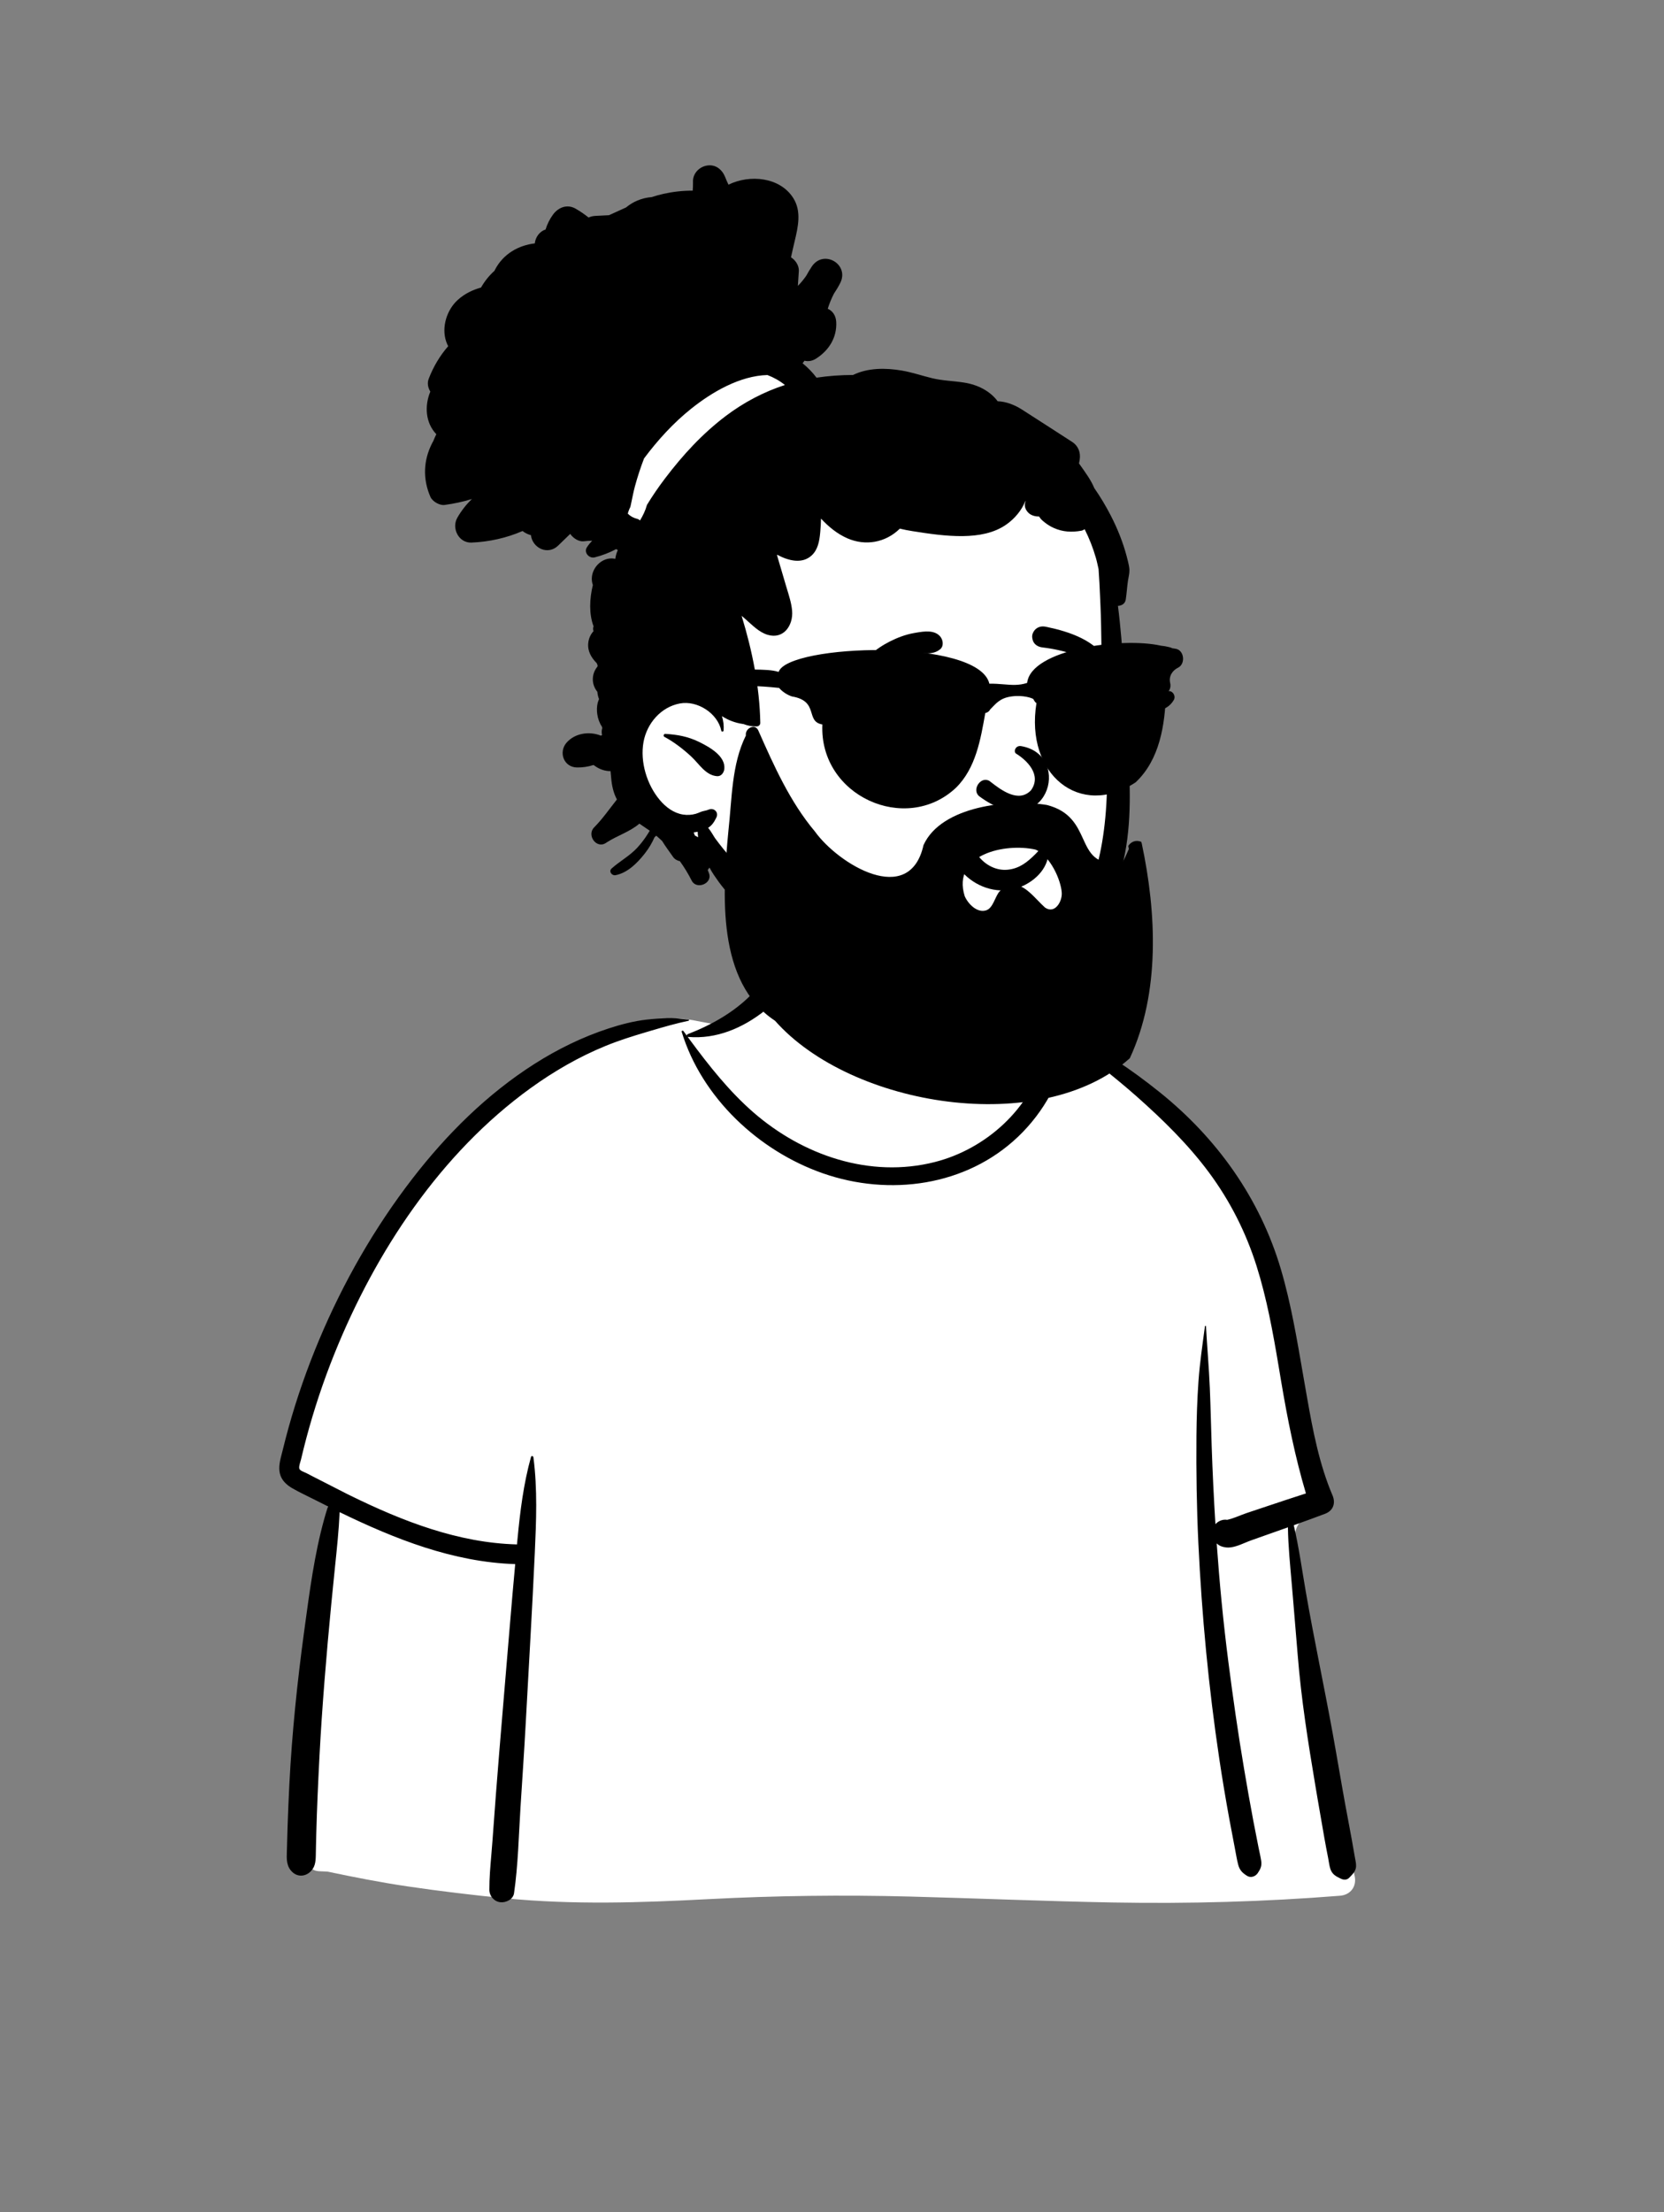 <svg xmlns="http://www.w3.org/2000/svg" xmlns:xlink="http://www.w3.org/1999/xlink" width="213.074" height="283.074" viewBox="0 0 213.074 283.074">
	<rect x="0" y="0" width="213.074" height="283.074" fill="#808080" stroke="none"/>
	<path d="M131.739 103.037C131.03 99.028 130.379 95.008 129.788 90.979C129.507 89.067 129.234 87.152 128.988 85.235C128.815 83.891 128.553 82.355 129.466 81.36C130.752 79.959 131.92 78.76 132.077 76.754C132.226 74.867 131.588 72.809 131.189 70.977C130.352 67.135 129.31 63.34 128.16 59.581C126.99 55.762 125.708 51.979 124.408 48.203C123.192 44.673 122.023 41.111 120.439 37.724C117.434 31.296 112.349 26.536 106.066 23.358C104.503 22.567 101.315 19.745 99.683 19.113C98.181 18.532 98.187 20.229 96.71 19.59C95.529 19.079 94.429 18.398 93.768 17.257C93.05 16.019 91.249 14.286 90.975 12.844C90.394 9.789 91.023 7.187 88.843 4.887C86.908 2.845 84.306 1.446 81.614 0.694C75.692 -0.958 67.795 0.197 64.222 5.702C62.516 8.331 61.919 11.509 59.617 13.654C57.606 15.527 58.056 16.808 55.452 17.773C55.304 17.828 51.306 16.97 51.159 17.025C48.31 16.415 45.587 18.123 42.973 19.113C39.076 20.59 35.367 22.512 31.881 24.797C24.853 29.404 18.834 35.385 13.871 42.154C8.868 48.979 4.986 56.629 2.221 64.623C1.55 66.565 0.947 68.531 0.415 70.516C0.118 71.627 -0.201 72.779 0.162 73.916C0.458 74.846 1.118 75.539 1.892 76.097C2.942 76.854 5.048 77.346 5.007 78.868C4.976 80.025 4.583 81.243 4.392 82.387C4.164 83.748 3.976 85.118 3.789 86.486C2.937 92.712 2.274 98.973 1.98 105.252C1.692 111.435 1.452 117.743 1.881 123.924C1.909 124.331 2.031 124.705 2.226 125.021C2.044 125.092 2.03 125.433 2.257 125.481C2.417 125.515 2.576 125.549 2.735 125.582C3.067 125.833 3.48 125.987 3.955 126.002C4.278 126.012 4.6 126.027 4.922 126.043C8.32 126.754 11.717 127.425 15.16 127.933C19.344 128.551 23.541 129.055 27.751 129.464C36.402 130.306 44.984 130.027 53.646 129.573C62.295 129.12 70.938 129.014 79.595 129.24C88.261 129.465 96.923 129.842 105.59 129.997C115.273 130.169 124.941 129.904 134.596 129.134C135.919 129.029 136.738 127.975 136.477 126.66C134.913 118.78 133.14 110.952 131.739 103.037L131.739 103.037Z" fill="#FFFFFF" fill-opacity="1" stroke-opacity="0" transform="matrix(1 0 0 1 36.995 113.445)"/>
	<path d="M131.739 103.037C131.03 99.028 130.379 95.008 129.788 90.979C129.507 89.067 129.234 87.152 128.988 85.235C128.815 83.891 128.553 82.355 129.466 81.36C130.752 79.959 131.92 78.76 132.077 76.754C132.226 74.867 131.588 72.809 131.189 70.977C130.352 67.135 129.31 63.34 128.16 59.581C126.99 55.762 125.708 51.979 124.408 48.203C123.192 44.673 122.023 41.111 120.439 37.724C117.434 31.296 112.349 26.536 106.066 23.358C104.503 22.567 101.315 19.745 99.683 19.113C98.181 18.532 98.187 20.229 96.71 19.59C95.529 19.079 94.429 18.398 93.768 17.257C93.05 16.019 91.249 14.286 90.975 12.844C90.394 9.789 91.023 7.187 88.843 4.887C86.908 2.845 84.306 1.446 81.614 0.694C75.692 -0.958 67.795 0.197 64.222 5.702C62.516 8.331 61.919 11.509 59.617 13.654C57.606 15.527 58.056 16.808 55.452 17.773C55.304 17.828 51.306 16.97 51.159 17.025C48.31 16.415 45.587 18.123 42.973 19.113C39.076 20.59 35.367 22.512 31.881 24.797C24.853 29.404 18.834 35.385 13.871 42.154C8.868 48.979 4.986 56.629 2.221 64.623C1.55 66.565 0.947 68.531 0.415 70.516C0.118 71.627 -0.201 72.779 0.162 73.916C0.458 74.846 1.118 75.539 1.892 76.097C2.942 76.854 5.048 77.346 5.007 78.868C4.976 80.025 4.583 81.243 4.392 82.387C4.164 83.748 3.976 85.118 3.789 86.486C2.937 92.712 2.274 98.973 1.98 105.252C1.692 111.435 1.452 117.743 1.881 123.924C1.909 124.331 2.031 124.705 2.226 125.021C2.044 125.092 2.03 125.433 2.257 125.481C2.417 125.515 2.576 125.549 2.735 125.582C3.067 125.833 3.48 125.987 3.955 126.002C4.278 126.012 4.6 126.027 4.922 126.043C8.32 126.754 11.717 127.425 15.16 127.933C19.344 128.551 23.541 129.055 27.751 129.464C36.402 130.306 44.984 130.027 53.646 129.573C62.295 129.12 70.938 129.014 79.595 129.24C88.261 129.465 96.923 129.842 105.59 129.997C115.273 130.169 124.941 129.904 134.596 129.134C135.919 129.029 136.738 127.975 136.477 126.66C134.913 118.78 133.14 110.952 131.739 103.037L131.739 103.037Z" stroke="#000000" stroke-opacity="0" stroke-width="1" stroke-dasharray="0 0" fill-opacity="0" transform="matrix(1 0 0 1 36.995 113.445)"/>
	<path d="M68.222 2.01C68.733 0.496 66.619 -0.686 65.555 0.457C64.9 1.161 64.637 2.067 64.323 2.956L64.257 3.139C63.998 3.849 63.673 4.536 63.312 5.199C62.557 6.583 61.6 7.867 60.504 9C58.256 11.324 55.311 12.967 52.312 14.126C52.216 14.163 52.176 14.247 52.185 14.325C52.042 14.13 51.898 13.934 51.756 13.739C51.678 13.633 51.485 13.69 51.529 13.834C54.1 22.256 61.376 29.062 69.605 31.935C78.113 34.906 87.952 33.592 94.599 27.256C97.907 24.103 100.282 19.863 100.903 15.31C100.93 15.112 100.924 14.932 100.893 14.768C103.818 17.238 106.885 19.53 109.753 22.069C113.102 25.035 116.355 28.206 119.029 31.807C121.741 35.461 123.786 39.496 125.152 43.836C126.452 47.965 127.226 52.23 127.943 56.492L128.306 58.658C129.119 63.474 130.07 68.22 131.46 72.897C129.906 73.395 128.357 73.909 126.808 74.427L123.862 75.411C123.081 75.672 122.198 76.103 121.379 76.275C120.813 76.182 120.247 76.419 119.872 76.83C119.665 73.529 119.508 70.226 119.395 66.925C119.31 64.414 119.262 61.9 119.154 59.389C119.041 56.759 118.81 54.138 118.663 51.514C118.658 51.427 118.541 51.431 118.53 51.514C118.219 53.854 117.871 56.17 117.703 58.533C117.538 60.868 117.461 63.215 117.441 65.555C117.403 70.121 117.47 74.686 117.687 79.247C118.127 88.492 118.998 97.722 120.37 106.875C120.759 109.473 121.195 112.063 121.668 114.647C121.895 115.883 122.129 117.117 122.371 118.35C122.503 119.017 122.606 119.706 122.776 120.365C122.963 121.091 123.294 121.436 123.929 121.834C124.408 122.135 124.999 121.911 125.295 121.476C125.655 120.946 125.832 120.549 125.732 119.904C125.644 119.341 125.509 118.783 125.397 118.224C125.17 117.105 124.95 115.985 124.738 114.863C124.312 112.62 123.92 110.371 123.538 108.12C122.768 103.573 122.115 99.006 121.527 94.433C120.88 89.407 120.395 84.355 120.037 79.294C120.336 79.585 120.724 79.746 121.232 79.808C122.012 79.903 122.899 79.533 123.701 79.198C123.967 79.087 124.224 78.98 124.465 78.895L128.358 77.518L129.155 77.235C129.19 79.613 129.435 82.02 129.636 84.366L129.795 86.22C130.006 88.693 130.215 91.164 130.413 93.638C130.858 99.214 131.74 104.766 132.668 110.283L132.938 111.885C133.227 113.594 133.524 115.303 133.827 117.01C133.979 117.863 134.14 118.714 134.309 119.564C134.398 120.007 134.447 120.492 134.582 120.922C134.795 121.602 135.267 121.883 135.869 122.165L135.98 122.216C136.317 122.37 136.715 122.369 136.99 122.085C137.324 121.741 137.699 121.402 137.831 120.922C137.938 120.534 137.86 120.133 137.784 119.743C137.777 119.711 137.771 119.678 137.765 119.646L137.74 119.513C137.599 118.716 137.466 117.918 137.319 117.122C137.045 115.646 136.764 114.171 136.494 112.694C135.934 109.627 135.429 106.55 134.868 103.483C133.772 97.485 132.494 91.518 131.45 85.512C130.96 82.687 130.56 79.778 129.905 76.967C131.239 76.489 132.571 76.006 133.898 75.507C134.961 75.107 135.295 74.154 134.862 73.137C133.186 69.209 132.357 64.902 131.615 60.678L131.125 57.875C130.33 53.299 129.576 48.703 128.263 44.241C125.588 35.152 120.067 27.433 112.698 21.529C109.134 18.674 105.348 16.1 101.237 14.126L101.211 14.114C100.943 13.99 100.251 13.731 99.662 13.707C99.053 13.682 98.43 14.074 98.326 14.961L98.324 14.976L98.248 14.895C97.835 14.475 97.278 14.21 96.817 13.844C96.344 13.468 95.907 13.04 95.503 12.592C94.748 11.754 94.128 10.777 93.611 9.777C92.554 7.732 92.229 5.563 91.968 3.32L91.917 2.871C91.884 2.583 91.499 2.418 91.332 2.712C89.98 5.106 90.297 8.286 91.288 10.756C91.829 12.106 92.567 13.3 93.513 14.406C94.387 15.429 95.728 16.854 97.083 17.148C97.4 17.217 97.689 17.18 97.931 17.071C96.238 23.661 90.479 28.832 83.942 30.491C75.634 32.601 67.031 29.636 60.711 24.139C57.61 21.441 55.037 18.186 52.597 14.885L52.287 14.463C52.308 14.473 52.332 14.48 52.36 14.483C55.965 14.788 59.313 13.359 62.12 11.159C65.107 8.819 67.021 5.571 68.222 2.01L68.222 2.01ZM51.768 12.201C51.076 12.123 50.377 12.045 49.689 12.075C48.803 12.113 47.92 12.17 47.038 12.268C45.403 12.451 43.703 12.897 42.142 13.408C38.8 14.502 35.641 16.05 32.676 17.936C26.611 21.792 21.437 26.933 17.057 32.603C12.191 38.901 8.207 45.867 5.121 53.199C3.58 56.862 2.263 60.616 1.197 64.445C0.935 65.389 0.686 66.337 0.455 67.29L0.434 67.373C0.402 67.502 0.368 67.633 0.333 67.766C0.112 68.606 -0.125 69.512 0.076 70.349C0.284 71.219 0.928 71.809 1.676 72.239C2.618 72.78 3.62 73.241 4.59 73.732C5.136 74.009 5.685 74.285 6.235 74.558C4.822 78.983 4.128 83.681 3.496 88.274L3.158 90.745C2.291 97.146 1.627 103.573 1.295 110.025C1.2 111.871 1.122 113.718 1.061 115.564C1.031 116.488 1.004 117.412 0.982 118.335C0.979 118.458 0.975 118.58 0.97 118.703C0.934 119.675 0.899 120.633 1.685 121.357C2.346 121.966 3.249 121.935 3.917 121.357C4.575 120.788 4.654 120.063 4.674 119.281L4.698 118.047C4.71 117.508 4.723 116.969 4.737 116.43C4.781 114.814 4.838 113.198 4.907 111.583C5.049 108.296 5.211 105.01 5.434 101.727C5.876 95.228 6.467 88.752 7.137 82.273C7.377 79.951 7.625 77.624 7.728 75.293C14.819 78.737 22.252 81.685 30.209 81.942C29.974 84.508 29.747 87.074 29.536 89.642C28.942 96.883 28.3 104.119 27.741 111.363C27.588 113.348 27.439 115.333 27.3 117.319C27.257 117.939 27.203 118.563 27.149 119.188C27.022 120.666 26.894 122.152 26.9 123.625C26.904 124.419 27.509 125.112 28.296 125.206C29.007 125.291 29.945 124.855 30.061 124.053C30.582 120.456 30.656 116.742 30.884 113.115C31.112 109.495 31.364 105.876 31.559 102.254C31.948 95.014 32.387 87.776 32.717 80.533C32.903 76.444 33.074 72.342 32.54 68.271C32.518 68.107 32.283 68.045 32.232 68.23C31.273 71.668 30.833 75.234 30.498 78.781L30.439 79.423C22.929 79.231 15.797 76.455 9.123 73.182L8.714 72.981C8.453 72.852 5.844 71.524 4.277 70.716L3.474 70.3C3.236 70.175 2.724 70.027 2.593 69.787C2.477 69.576 2.617 69.116 2.713 68.798C2.74 68.709 2.764 68.63 2.778 68.572C2.99 67.668 3.214 66.767 3.452 65.869C4.431 62.18 5.64 58.551 7.066 55.011C12.318 41.974 20.64 29.382 32.138 21.065C35.124 18.905 38.369 17.025 41.785 15.632C43.499 14.933 45.218 14.393 46.989 13.869L47.661 13.67C49.231 13.206 50.812 12.749 52.411 12.415C52.498 12.396 52.469 12.276 52.391 12.269C52.184 12.248 51.976 12.225 51.768 12.201L51.768 12.201Z" fill="#000000" fill-opacity="1" stroke-opacity="0" transform="matrix(1 0 0 1 35.762 118.202)"/>
	<path d="M68.222 2.01C68.733 0.496 66.619 -0.686 65.555 0.457C64.9 1.161 64.637 2.067 64.323 2.956L64.257 3.139C63.998 3.849 63.673 4.536 63.312 5.199C62.557 6.583 61.6 7.867 60.504 9C58.256 11.324 55.311 12.967 52.312 14.126C52.216 14.163 52.176 14.247 52.185 14.325C52.042 14.13 51.898 13.934 51.756 13.739C51.678 13.633 51.485 13.69 51.529 13.834C54.1 22.256 61.376 29.062 69.605 31.935C78.113 34.906 87.952 33.592 94.599 27.256C97.907 24.103 100.282 19.863 100.903 15.31C100.93 15.112 100.924 14.932 100.893 14.768C103.818 17.238 106.885 19.53 109.753 22.069C113.102 25.035 116.355 28.206 119.029 31.807C121.741 35.461 123.786 39.496 125.152 43.836C126.452 47.965 127.226 52.23 127.943 56.492L128.306 58.658C129.119 63.474 130.07 68.22 131.46 72.897C129.906 73.395 128.357 73.909 126.808 74.427L123.862 75.411C123.081 75.672 122.198 76.103 121.379 76.275C120.813 76.182 120.247 76.419 119.872 76.83C119.665 73.529 119.508 70.226 119.395 66.925C119.31 64.414 119.262 61.9 119.154 59.389C119.041 56.759 118.81 54.138 118.663 51.514C118.658 51.427 118.541 51.431 118.53 51.514C118.219 53.854 117.871 56.17 117.703 58.533C117.538 60.868 117.461 63.215 117.441 65.555C117.403 70.121 117.47 74.686 117.687 79.247C118.127 88.492 118.998 97.722 120.37 106.875C120.759 109.473 121.195 112.063 121.668 114.647C121.895 115.883 122.129 117.117 122.371 118.35C122.503 119.017 122.606 119.706 122.776 120.365C122.963 121.091 123.294 121.436 123.929 121.834C124.408 122.135 124.999 121.911 125.295 121.476C125.655 120.946 125.832 120.549 125.732 119.904C125.644 119.341 125.509 118.783 125.397 118.224C125.17 117.105 124.95 115.985 124.738 114.863C124.312 112.62 123.92 110.371 123.538 108.12C122.768 103.573 122.115 99.006 121.527 94.433C120.88 89.407 120.395 84.355 120.037 79.294C120.336 79.585 120.724 79.746 121.232 79.808C122.012 79.903 122.899 79.533 123.701 79.198C123.967 79.087 124.224 78.98 124.465 78.895L128.358 77.518L129.155 77.235C129.19 79.613 129.435 82.02 129.636 84.366L129.795 86.22C130.006 88.693 130.215 91.164 130.413 93.638C130.858 99.214 131.74 104.766 132.668 110.283L132.938 111.885C133.227 113.594 133.524 115.303 133.827 117.01C133.979 117.863 134.14 118.714 134.309 119.564C134.398 120.007 134.447 120.492 134.582 120.922C134.795 121.602 135.267 121.883 135.869 122.165L135.98 122.216C136.317 122.37 136.715 122.369 136.99 122.085C137.324 121.741 137.699 121.402 137.831 120.922C137.938 120.534 137.86 120.133 137.784 119.743C137.777 119.711 137.771 119.678 137.765 119.646L137.74 119.513C137.599 118.716 137.466 117.918 137.319 117.122C137.045 115.646 136.764 114.171 136.494 112.694C135.934 109.627 135.429 106.55 134.868 103.483C133.772 97.485 132.494 91.518 131.45 85.512C130.96 82.687 130.56 79.778 129.905 76.967C131.239 76.489 132.571 76.006 133.898 75.507C134.961 75.107 135.295 74.154 134.862 73.137C133.186 69.209 132.357 64.902 131.615 60.678L131.125 57.875C130.33 53.299 129.576 48.703 128.263 44.241C125.588 35.152 120.067 27.433 112.698 21.529C109.134 18.674 105.348 16.1 101.237 14.126L101.211 14.114C100.943 13.99 100.251 13.731 99.662 13.707C99.053 13.682 98.43 14.074 98.326 14.961L98.324 14.976L98.248 14.895C97.835 14.475 97.278 14.21 96.817 13.844C96.344 13.468 95.907 13.04 95.503 12.592C94.748 11.754 94.128 10.777 93.611 9.777C92.554 7.732 92.229 5.563 91.968 3.32L91.917 2.871C91.884 2.583 91.499 2.418 91.332 2.712C89.98 5.106 90.297 8.286 91.288 10.756C91.829 12.106 92.567 13.3 93.513 14.406C94.387 15.429 95.728 16.854 97.083 17.148C97.4 17.217 97.689 17.18 97.931 17.071C96.238 23.661 90.479 28.832 83.942 30.491C75.634 32.601 67.031 29.636 60.711 24.139C57.61 21.441 55.037 18.186 52.597 14.885L52.287 14.463C52.308 14.473 52.332 14.48 52.36 14.483C55.965 14.788 59.313 13.359 62.12 11.159C65.107 8.819 67.021 5.571 68.222 2.01L68.222 2.01ZM51.768 12.201C51.076 12.123 50.377 12.045 49.689 12.075C48.803 12.113 47.92 12.17 47.038 12.268C45.403 12.451 43.703 12.897 42.142 13.408C38.8 14.502 35.641 16.05 32.676 17.936C26.611 21.792 21.437 26.933 17.057 32.603C12.191 38.901 8.207 45.867 5.121 53.199C3.58 56.862 2.263 60.616 1.197 64.445C0.935 65.389 0.686 66.337 0.455 67.29L0.434 67.373C0.402 67.502 0.368 67.633 0.333 67.766C0.112 68.606 -0.125 69.512 0.076 70.349C0.284 71.219 0.928 71.809 1.676 72.239C2.618 72.78 3.62 73.241 4.59 73.732C5.136 74.009 5.685 74.285 6.235 74.558C4.822 78.983 4.128 83.681 3.496 88.274L3.158 90.745C2.291 97.146 1.627 103.573 1.295 110.025C1.2 111.871 1.122 113.718 1.061 115.564C1.031 116.488 1.004 117.412 0.982 118.335C0.979 118.458 0.975 118.58 0.97 118.703C0.934 119.675 0.899 120.633 1.685 121.357C2.346 121.966 3.249 121.935 3.917 121.357C4.575 120.788 4.654 120.063 4.674 119.281L4.698 118.047C4.71 117.508 4.723 116.969 4.737 116.43C4.781 114.814 4.838 113.198 4.907 111.583C5.049 108.296 5.211 105.01 5.434 101.727C5.876 95.228 6.467 88.752 7.137 82.273C7.377 79.951 7.625 77.624 7.728 75.293C14.819 78.737 22.252 81.685 30.209 81.942C29.974 84.508 29.747 87.074 29.536 89.642C28.942 96.883 28.3 104.119 27.741 111.363C27.588 113.348 27.439 115.333 27.3 117.319C27.257 117.939 27.203 118.563 27.149 119.188C27.022 120.666 26.894 122.152 26.9 123.625C26.904 124.419 27.509 125.112 28.296 125.206C29.007 125.291 29.945 124.855 30.061 124.053C30.582 120.456 30.656 116.742 30.884 113.115C31.112 109.495 31.364 105.876 31.559 102.254C31.948 95.014 32.387 87.776 32.717 80.533C32.903 76.444 33.074 72.342 32.54 68.271C32.518 68.107 32.283 68.045 32.232 68.23C31.273 71.668 30.833 75.234 30.498 78.781L30.439 79.423C22.929 79.231 15.797 76.455 9.123 73.182L8.714 72.981C8.453 72.852 5.844 71.524 4.277 70.716L3.474 70.3C3.236 70.175 2.724 70.027 2.593 69.787C2.477 69.576 2.617 69.116 2.713 68.798C2.74 68.709 2.764 68.63 2.778 68.572C2.99 67.668 3.214 66.767 3.452 65.869C4.431 62.18 5.64 58.551 7.066 55.011C12.318 41.974 20.64 29.382 32.138 21.065C35.124 18.905 38.369 17.025 41.785 15.632C43.499 14.933 45.218 14.393 46.989 13.869L47.661 13.67C49.231 13.206 50.812 12.749 52.411 12.415C52.498 12.396 52.469 12.276 52.391 12.269C52.184 12.248 51.976 12.225 51.768 12.201L51.768 12.201Z" stroke="#000000" stroke-opacity="0" stroke-width="1" stroke-dasharray="0 0" fill-opacity="0" transform="matrix(1 0 0 1 35.762 118.202)"/>
	<path d="M63.469 36.824C63.05 31.409 63.699 25.733 61.612 20.587C57.973 12.047 47.769 9.2 39.859 5.949C36.69 5.012 26.026 4.881 22.316 3.641C13.918 0.835 11.911 -2.508 5.239 2.835C4.112 3.748 3.407 4.739 2.893 6.095L2.914 6.101C2.768 6.666 2.925 7.229 3.256 7.66C0.362 10.618 -0.848 15.054 0.636 18.992C5.481 29.241 5.253 34.782 3.692 45.8C1.654 56.086 6.312 59.843 14.026 65.439C13.711 66.048 13.646 66.858 14.056 67.396C22.976 79.936 39.795 85.923 54.206 79.558C60.056 76.953 62.667 70.721 64.157 65.098C65.894 58.802 66.427 52.168 65.014 45.754C64.444 42.788 63.701 39.843 63.469 36.824L63.469 36.824Z" fill="#FFFFFF" fill-opacity="1" stroke-opacity="0" transform="matrix(1 0 0 1 78.544 44.347)"/>
	<path d="M63.469 36.824C63.05 31.409 63.699 25.733 61.612 20.587C57.973 12.047 47.769 9.2 39.859 5.949C36.69 5.012 26.026 4.881 22.316 3.641C13.918 0.835 11.911 -2.508 5.239 2.835C4.112 3.748 3.407 4.739 2.893 6.095L2.914 6.101C2.768 6.666 2.925 7.229 3.256 7.66C0.362 10.618 -0.848 15.054 0.636 18.992C5.481 29.241 5.253 34.782 3.692 45.8C1.654 56.086 6.312 59.843 14.026 65.439C13.711 66.048 13.646 66.858 14.056 67.396C22.976 79.936 39.795 85.923 54.206 79.558C60.056 76.953 62.667 70.721 64.157 65.098C65.894 58.802 66.427 52.168 65.014 45.754C64.444 42.788 63.701 39.843 63.469 36.824L63.469 36.824Z" stroke="#000000" stroke-opacity="0" stroke-width="1" stroke-dasharray="0 0" fill-opacity="0" transform="matrix(1 0 0 1 78.544 44.347)"/>
	<path d="M38.424 1.481C38.035 0.534 37.217 -0.139 36.135 0.024C35.133 0.176 34.282 1.026 34.311 2.092L34.313 2.258C34.315 2.591 34.303 2.919 34.277 3.244C33.024 3.231 31.759 3.379 30.552 3.644C30.038 3.756 29.532 3.901 29.031 4.065C28.413 4.112 27.797 4.255 27.194 4.507C26.663 4.73 26.175 5.031 25.738 5.392C25.011 5.722 24.286 6.06 23.559 6.382L21.823 6.47L21.747 6.475C21.445 6.498 21.178 6.569 20.943 6.68C20.418 6.257 19.858 5.875 19.274 5.542C18.207 4.934 17.075 5.371 16.393 6.298C15.96 6.886 15.645 7.534 15.434 8.212C14.666 8.455 14.138 9.204 14.057 9.988C11.981 10.236 10.045 11.31 8.981 13.315C8.951 13.373 8.925 13.431 8.899 13.489C8.216 14.102 7.629 14.829 7.173 15.636C6.091 15.943 5.076 16.422 4.194 17.221C2.791 18.491 2.096 20.691 2.696 22.514C2.772 22.739 2.862 22.949 2.964 23.146C1.897 24.368 1.052 25.791 0.466 27.332C0.26 27.868 0.376 28.46 0.679 28.951C-0.077 30.77 0.045 32.944 1.446 34.406C1.307 34.691 1.179 34.982 1.061 35.276C1.013 35.36 0.964 35.445 0.92 35.533C-0.219 37.754 -0.304 40.133 0.686 42.416C0.944 43.01 1.858 43.545 2.504 43.459C3.7 43.298 4.87 43.048 6.004 42.701C5.274 43.402 4.64 44.209 4.129 45.107C3.369 46.446 4.319 48.341 5.946 48.274C8.212 48.18 10.428 47.689 12.488 46.794C12.807 47.046 13.17 47.222 13.559 47.326C13.765 48.996 15.738 49.928 17.045 48.661C17.561 48.163 18.076 47.664 18.59 47.164C19.004 47.752 19.715 48.188 20.353 48.105C20.707 48.059 21.058 48.036 21.404 48.034C21.161 48.287 20.935 48.564 20.731 48.873C20.29 49.538 21.016 50.344 21.725 50.167C22.689 49.925 23.608 49.571 24.476 49.107C24.54 49.161 24.613 49.202 24.691 49.23C24.532 49.559 24.422 49.926 24.37 50.324L24.369 50.355C24.222 50.324 24.069 50.303 23.906 50.301C22.55 50.285 21.406 51.501 21.356 52.823C21.346 53.135 21.395 53.429 21.49 53.7C21.059 55.482 20.983 57.401 21.582 58.994C21.502 59.184 21.508 59.413 21.575 59.61C21.199 60.016 20.951 60.559 20.897 61.162C20.803 62.188 21.304 63.015 21.985 63.703C22.019 63.797 22.057 63.89 22.098 63.982C22.09 64.034 22.085 64.087 22.082 64.14C21.385 64.973 21.237 66.214 21.97 67.243C22.001 67.288 22.035 67.329 22.069 67.369C22.09 67.684 22.161 67.998 22.281 68.301C22.223 68.464 22.146 68.626 22.11 68.783C22 69.253 21.987 69.726 22.051 70.202C22.132 70.803 22.345 71.373 22.67 71.871L22.693 72.029C22.613 72.287 22.598 72.581 22.668 72.905C22.62 72.931 22.571 72.958 22.524 72.982C21.047 72.383 19.182 72.653 18.117 73.886C17.073 75.092 17.756 77 19.425 77.049C20.134 77.069 20.876 76.959 21.582 76.734L21.802 76.891C22.383 77.294 23.069 77.528 23.753 77.517C23.777 77.797 23.801 78.076 23.833 78.355C23.912 79.342 24.124 80.318 24.572 81.143C23.619 82.349 22.722 83.643 21.647 84.728C20.672 85.716 21.953 87.517 23.17 86.703L23.303 86.615C24.649 85.754 26.233 85.278 27.45 84.239C27.892 84.541 28.333 84.844 28.775 85.145C28.708 85.251 28.643 85.355 28.58 85.459L28.493 85.6C28.112 86.205 27.67 86.784 27.187 87.309C26.208 88.374 24.953 89.024 23.892 89.979C23.481 90.347 23.927 90.923 24.39 90.835C25.906 90.544 27.132 89.33 28.073 88.144L28.178 88.01C28.67 87.381 29.066 86.713 29.386 85.982C29.458 85.914 29.534 85.849 29.608 85.783C29.863 86 30.113 86.222 30.356 86.453C30.795 87.168 31.314 87.846 31.777 88.517C31.96 88.781 32.289 88.985 32.626 89.033C33.196 89.822 33.708 90.657 34.15 91.534C34.758 92.744 36.851 91.897 36.365 90.601L36.201 90.16C36.284 90.069 36.358 89.968 36.425 89.861C36.61 90.202 36.809 90.535 37.02 90.851C38.506 93.054 40.592 95.576 43.462 95.616C44.379 95.629 45.013 94.556 44.524 93.765C43.903 92.764 43.136 92.117 42.256 91.418L41.872 91.115C40.958 90.391 40.094 89.609 39.302 88.753C38.524 87.909 37.83 87.037 37.147 86.114C37.013 85.933 36.652 85.257 36.254 84.77C36.745 84.46 37.011 84.055 37.307 83.455C37.647 82.766 36.972 82.148 36.302 82.449C36.006 82.583 35.64 82.602 35.326 82.729C35.112 82.817 34.9 82.911 34.675 82.978C34.145 83.132 33.578 83.162 33.032 83.076C31.839 82.886 30.833 82.13 30.069 81.225C28.409 79.261 27.513 76.318 27.981 73.773C28.418 71.404 30.2 69.323 32.619 68.863C34.872 68.435 37.487 70.124 37.941 72.359C37.976 72.531 38.221 72.477 38.233 72.32C38.281 71.674 38.2 71.056 38.018 70.48C38.805 70.992 39.698 71.339 40.659 71.478C40.693 71.484 40.724 71.485 40.756 71.487C41.319 71.711 41.922 71.822 42.481 71.799C42.721 71.79 42.937 71.6 42.932 71.348C42.844 66.704 41.9 62.094 40.539 57.644L41.065 58.099C41.9 58.83 42.77 59.744 43.856 60.071C45.927 60.696 47.166 58.855 47.004 56.992C46.919 56.017 46.611 55.084 46.329 54.152L46.245 53.873C45.858 52.561 45.471 51.248 45.085 49.938C45.085 49.899 45.085 49.861 45.083 49.824C46.511 50.595 48.307 51.071 49.545 49.885C50.31 49.154 50.498 48.079 50.595 47.065L50.615 46.849C50.663 46.305 50.691 45.755 50.705 45.206C51.684 46.255 52.791 47.171 54.111 47.74C56.397 48.725 58.931 48.281 60.731 46.557C60.755 46.535 60.776 46.511 60.797 46.49C61.337 46.625 61.889 46.726 62.443 46.814C64.541 47.148 66.784 47.476 68.91 47.444C70.837 47.414 72.846 47.087 74.451 45.952C75.468 45.237 76.394 44.179 76.859 42.976L76.897 42.99L76.88 43.033C76.727 43.465 76.791 43.932 77.186 44.383C77.531 44.779 78.082 44.945 78.632 44.936C78.742 45.119 78.88 45.296 79.088 45.477C79.525 45.862 79.993 46.174 80.525 46.409C81.665 46.916 82.805 46.977 84.022 46.759C84.183 46.731 84.329 46.659 84.462 46.558C85.058 47.736 85.54 48.971 85.907 50.241C86.043 50.708 86.135 51.19 86.246 51.666C86.338 52.893 86.394 54.125 86.447 55.351L86.492 56.4C86.627 59.475 86.597 62.554 86.678 65.631C86.763 68.778 87.156 71.927 87.282 75.075C88.18 97.27 79.441 102.423 69.135 103.771C64.762 104.343 59.876 103.018 57.215 102.13C55.672 101.614 54.807 103.419 57.032 104.304C59.255 105.189 63.728 106.777 69.1 106.462C79.335 105.863 87.713 98.151 89.635 88.022C90.56 83.147 90.237 78.09 89.921 73.121C89.858 72.13 89.795 71.142 89.742 70.159L89.716 69.653C89.688 69.095 89.659 68.539 89.633 67.982C90.062 68.567 90.642 69.016 91.302 69.326C92.862 70.061 94.922 70.068 95.885 68.408C96.191 67.88 95.674 67.089 95.047 67.316C94.047 67.677 92.938 67.986 91.879 67.702C91.116 67.496 90.058 66.901 89.54 66.149C89.439 64.231 89.323 62.313 89.153 60.4C89.031 59.062 88.903 57.712 88.728 56.372C89.197 56.358 89.644 56.099 89.727 55.572C89.85 54.778 89.892 53.975 90.008 53.182C90.031 53.029 90.058 52.884 90.085 52.741C90.168 52.301 90.245 51.892 90.161 51.4C90.084 50.938 89.966 50.482 89.847 50.03C89.374 48.24 88.674 46.497 87.829 44.852C87.2 43.628 86.491 42.44 85.704 41.308C85.281 40.286 84.568 39.315 83.912 38.389L83.742 38.148L83.814 37.757L83.825 37.697C83.976 36.754 83.668 35.909 82.846 35.38C80.704 34.001 78.568 32.611 76.419 31.241C75.498 30.653 74.385 30.219 73.326 30.188C72.364 28.9 70.832 28.093 69.085 27.81C67.7 27.584 66.308 27.572 64.939 27.241C63.639 26.926 62.373 26.487 61.051 26.262C59.001 25.911 56.715 25.892 54.807 26.827C53.246 26.831 51.684 26.94 50.131 27.172C49.615 26.489 49.015 25.872 48.349 25.332C48.427 25.221 48.508 25.111 48.589 25.002C49.048 25.117 49.555 25.057 50.047 24.749C51.715 23.701 52.764 22.033 52.654 20.034C52.606 19.178 52.156 18.611 51.569 18.355C51.774 17.691 52.039 17.045 52.364 16.416C52.651 15.99 52.917 15.548 53.156 15.081C54.395 12.661 51.024 10.697 49.522 12.957C49.267 13.341 49.029 13.737 48.809 14.141C48.49 14.6 48.133 15.032 47.742 15.428L47.865 13.554L47.868 13.501C47.888 12.81 47.447 12.143 46.862 11.77L47.164 10.426C47.214 10.207 47.267 9.984 47.32 9.76C47.764 7.899 48.24 5.897 47.149 4.181C45.434 1.488 41.568 1.146 38.858 2.476C38.708 2.168 38.569 1.854 38.444 1.532L38.424 1.481L38.424 1.481ZM34.104 31.125C36.752 29.015 40.31 26.927 43.845 26.834C44.662 27.147 45.418 27.572 46.083 28.109C43.365 28.988 40.809 30.341 38.522 32.067C35.506 34.344 32.997 37.081 30.719 40.084C29.893 41.172 29.122 42.298 28.413 43.46L28.406 43.492C28.219 44.181 27.896 44.831 27.527 45.447C27.43 45.346 27.307 45.27 27.16 45.235C26.701 45.126 26.285 44.895 25.964 44.573C26.041 44.277 26.147 43.99 26.289 43.724L26.346 43.478C26.527 42.675 26.662 41.87 26.879 41.074C27.208 39.868 27.597 38.672 28.05 37.499C29.811 35.145 31.801 32.961 34.104 31.125L34.104 31.125ZM23.698 51.055C23.325 51.067 23.45 51.43 23.642 51.127C23.657 51.102 23.677 51.078 23.698 51.055L23.698 51.055ZM35.055 73.764C33.638 73.082 32.319 72.844 30.761 72.753L30.74 72.753C30.553 72.762 30.486 73.047 30.657 73.137C31.87 73.776 33.101 74.733 34.103 75.663C35.096 76.585 35.934 78.065 37.4 78.165C37.935 78.202 38.275 77.709 38.325 77.241C38.499 75.594 36.428 74.445 35.177 73.824L35.055 73.764L35.055 73.764ZM25.872 82.589L25.755 82.804C25.736 82.84 25.718 82.874 25.7 82.909C25.948 82.889 26.198 82.894 26.444 82.923L26.444 82.896C26.412 82.886 26.38 82.876 26.35 82.861C26.18 82.779 26.022 82.688 25.872 82.589L25.872 82.589ZM34.397 85.366C34.571 85.345 34.745 85.315 34.918 85.278C34.913 85.502 34.937 85.743 34.979 85.982C34.837 85.912 34.694 85.836 34.553 85.757C34.502 85.627 34.45 85.496 34.397 85.366L34.397 85.366Z" fill="#000000" fill-opacity="1" stroke-opacity="0" transform="matrix(1 0 0 1 54.424 21.155)"/>
	<path d="M38.424 1.481C38.035 0.534 37.217 -0.139 36.135 0.024C35.133 0.176 34.282 1.026 34.311 2.092L34.313 2.258C34.315 2.591 34.303 2.919 34.277 3.244C33.024 3.231 31.759 3.379 30.552 3.644C30.038 3.756 29.532 3.901 29.031 4.065C28.413 4.112 27.797 4.255 27.194 4.507C26.663 4.73 26.175 5.031 25.738 5.392C25.011 5.722 24.286 6.06 23.559 6.382L21.823 6.47L21.747 6.475C21.445 6.498 21.178 6.569 20.943 6.68C20.418 6.257 19.858 5.875 19.274 5.542C18.207 4.934 17.075 5.371 16.393 6.298C15.96 6.886 15.645 7.534 15.434 8.212C14.666 8.455 14.138 9.204 14.057 9.988C11.981 10.236 10.045 11.31 8.981 13.315C8.951 13.373 8.925 13.431 8.899 13.489C8.216 14.102 7.629 14.829 7.173 15.636C6.091 15.943 5.076 16.422 4.194 17.221C2.791 18.491 2.096 20.691 2.696 22.514C2.772 22.739 2.862 22.949 2.964 23.146C1.897 24.368 1.052 25.791 0.466 27.332C0.26 27.868 0.376 28.46 0.679 28.951C-0.077 30.77 0.045 32.944 1.446 34.406C1.307 34.691 1.179 34.982 1.061 35.276C1.013 35.36 0.964 35.445 0.92 35.533C-0.219 37.754 -0.304 40.133 0.686 42.416C0.944 43.01 1.858 43.545 2.504 43.459C3.7 43.298 4.87 43.048 6.004 42.701C5.274 43.402 4.64 44.209 4.129 45.107C3.369 46.446 4.319 48.341 5.946 48.274C8.212 48.18 10.428 47.689 12.488 46.794C12.807 47.046 13.17 47.222 13.559 47.326C13.765 48.996 15.738 49.928 17.045 48.661C17.561 48.163 18.076 47.664 18.59 47.164C19.004 47.752 19.715 48.188 20.353 48.105C20.707 48.059 21.058 48.036 21.404 48.034C21.161 48.287 20.935 48.564 20.731 48.873C20.29 49.538 21.016 50.344 21.725 50.167C22.689 49.925 23.608 49.571 24.476 49.107C24.54 49.161 24.613 49.202 24.691 49.23C24.532 49.559 24.422 49.926 24.37 50.324L24.369 50.355C24.222 50.324 24.069 50.303 23.906 50.301C22.55 50.285 21.406 51.501 21.356 52.823C21.346 53.135 21.395 53.429 21.49 53.7C21.059 55.482 20.983 57.401 21.582 58.994C21.502 59.184 21.508 59.413 21.575 59.61C21.199 60.016 20.951 60.559 20.897 61.162C20.803 62.188 21.304 63.015 21.985 63.703C22.019 63.797 22.057 63.89 22.098 63.982C22.09 64.034 22.085 64.087 22.082 64.14C21.385 64.973 21.237 66.214 21.97 67.243C22.001 67.288 22.035 67.329 22.069 67.369C22.09 67.684 22.161 67.998 22.281 68.301C22.223 68.464 22.146 68.626 22.11 68.783C22 69.253 21.987 69.726 22.051 70.202C22.132 70.803 22.345 71.373 22.67 71.871L22.693 72.029C22.613 72.287 22.598 72.581 22.668 72.905C22.62 72.931 22.571 72.958 22.524 72.982C21.047 72.383 19.182 72.653 18.117 73.886C17.073 75.092 17.756 77 19.425 77.049C20.134 77.069 20.876 76.959 21.582 76.734L21.802 76.891C22.383 77.294 23.069 77.528 23.753 77.517C23.777 77.797 23.801 78.076 23.833 78.355C23.912 79.342 24.124 80.318 24.572 81.143C23.619 82.349 22.722 83.643 21.647 84.728C20.672 85.716 21.953 87.517 23.17 86.703L23.303 86.615C24.649 85.754 26.233 85.278 27.45 84.239C27.892 84.541 28.333 84.844 28.775 85.145C28.708 85.251 28.643 85.355 28.58 85.459L28.493 85.6C28.112 86.205 27.67 86.784 27.187 87.309C26.208 88.374 24.953 89.024 23.892 89.979C23.481 90.347 23.927 90.923 24.39 90.835C25.906 90.544 27.132 89.33 28.073 88.144L28.178 88.01C28.67 87.381 29.066 86.713 29.386 85.982C29.458 85.914 29.534 85.849 29.608 85.783C29.863 86 30.113 86.222 30.356 86.453C30.795 87.168 31.314 87.846 31.777 88.517C31.96 88.781 32.289 88.985 32.626 89.033C33.196 89.822 33.708 90.657 34.15 91.534C34.758 92.744 36.851 91.897 36.365 90.601L36.201 90.16C36.284 90.069 36.358 89.968 36.425 89.861C36.61 90.202 36.809 90.535 37.02 90.851C38.506 93.054 40.592 95.576 43.462 95.616C44.379 95.629 45.013 94.556 44.524 93.765C43.903 92.764 43.136 92.117 42.256 91.418L41.872 91.115C40.958 90.391 40.094 89.609 39.302 88.753C38.524 87.909 37.83 87.037 37.147 86.114C37.013 85.933 36.652 85.257 36.254 84.77C36.745 84.46 37.011 84.055 37.307 83.455C37.647 82.766 36.972 82.148 36.302 82.449C36.006 82.583 35.64 82.602 35.326 82.729C35.112 82.817 34.9 82.911 34.675 82.978C34.145 83.132 33.578 83.162 33.032 83.076C31.839 82.886 30.833 82.13 30.069 81.225C28.409 79.261 27.513 76.318 27.981 73.773C28.418 71.404 30.2 69.323 32.619 68.863C34.872 68.435 37.487 70.124 37.941 72.359C37.976 72.531 38.221 72.477 38.233 72.32C38.281 71.674 38.2 71.056 38.018 70.48C38.805 70.992 39.698 71.339 40.659 71.478C40.693 71.484 40.724 71.485 40.756 71.487C41.319 71.711 41.922 71.822 42.481 71.799C42.721 71.79 42.937 71.6 42.932 71.348C42.844 66.704 41.9 62.094 40.539 57.644L41.065 58.099C41.9 58.83 42.77 59.744 43.856 60.071C45.927 60.696 47.166 58.855 47.004 56.992C46.919 56.017 46.611 55.084 46.329 54.152L46.245 53.873C45.858 52.561 45.471 51.248 45.085 49.938C45.085 49.899 45.085 49.861 45.083 49.824C46.511 50.595 48.307 51.071 49.545 49.885C50.31 49.154 50.498 48.079 50.595 47.065L50.615 46.849C50.663 46.305 50.691 45.755 50.705 45.206C51.684 46.255 52.791 47.171 54.111 47.74C56.397 48.725 58.931 48.281 60.731 46.557C60.755 46.535 60.776 46.511 60.797 46.49C61.337 46.625 61.889 46.726 62.443 46.814C64.541 47.148 66.784 47.476 68.91 47.444C70.837 47.414 72.846 47.087 74.451 45.952C75.468 45.237 76.394 44.179 76.859 42.976L76.897 42.99L76.88 43.033C76.727 43.465 76.791 43.932 77.186 44.383C77.531 44.779 78.082 44.945 78.632 44.936C78.742 45.119 78.88 45.296 79.088 45.477C79.525 45.862 79.993 46.174 80.525 46.409C81.665 46.916 82.805 46.977 84.022 46.759C84.183 46.731 84.329 46.659 84.462 46.558C85.058 47.736 85.54 48.971 85.907 50.241C86.043 50.708 86.135 51.19 86.246 51.666C86.338 52.893 86.394 54.125 86.447 55.351L86.492 56.4C86.627 59.475 86.597 62.554 86.678 65.631C86.763 68.778 87.156 71.927 87.282 75.075C88.18 97.27 79.441 102.423 69.135 103.771C64.762 104.343 59.876 103.018 57.215 102.13C55.672 101.614 54.807 103.419 57.032 104.304C59.255 105.189 63.728 106.777 69.1 106.462C79.335 105.863 87.713 98.151 89.635 88.022C90.56 83.147 90.237 78.09 89.921 73.121C89.858 72.13 89.795 71.142 89.742 70.159L89.716 69.653C89.688 69.095 89.659 68.539 89.633 67.982C90.062 68.567 90.642 69.016 91.302 69.326C92.862 70.061 94.922 70.068 95.885 68.408C96.191 67.88 95.674 67.089 95.047 67.316C94.047 67.677 92.938 67.986 91.879 67.702C91.116 67.496 90.058 66.901 89.54 66.149C89.439 64.231 89.323 62.313 89.153 60.4C89.031 59.062 88.903 57.712 88.728 56.372C89.197 56.358 89.644 56.099 89.727 55.572C89.85 54.778 89.892 53.975 90.008 53.182C90.031 53.029 90.058 52.884 90.085 52.741C90.168 52.301 90.245 51.892 90.161 51.4C90.084 50.938 89.966 50.482 89.847 50.03C89.374 48.24 88.674 46.497 87.829 44.852C87.2 43.628 86.491 42.44 85.704 41.308C85.281 40.286 84.568 39.315 83.912 38.389L83.742 38.148L83.814 37.757L83.825 37.697C83.976 36.754 83.668 35.909 82.846 35.38C80.704 34.001 78.568 32.611 76.419 31.241C75.498 30.653 74.385 30.219 73.326 30.188C72.364 28.9 70.832 28.093 69.085 27.81C67.7 27.584 66.308 27.572 64.939 27.241C63.639 26.926 62.373 26.487 61.051 26.262C59.001 25.911 56.715 25.892 54.807 26.827C53.246 26.831 51.684 26.94 50.131 27.172C49.615 26.489 49.015 25.872 48.349 25.332C48.427 25.221 48.508 25.111 48.589 25.002C49.048 25.117 49.555 25.057 50.047 24.749C51.715 23.701 52.764 22.033 52.654 20.034C52.606 19.178 52.156 18.611 51.569 18.355C51.774 17.691 52.039 17.045 52.364 16.416C52.651 15.99 52.917 15.548 53.156 15.081C54.395 12.661 51.024 10.697 49.522 12.957C49.267 13.341 49.029 13.737 48.809 14.141C48.49 14.6 48.133 15.032 47.742 15.428L47.865 13.554L47.868 13.501C47.888 12.81 47.447 12.143 46.862 11.77L47.164 10.426C47.214 10.207 47.267 9.984 47.32 9.76C47.764 7.899 48.24 5.897 47.149 4.181C45.434 1.488 41.568 1.146 38.858 2.476C38.708 2.168 38.569 1.854 38.444 1.532L38.424 1.481L38.424 1.481ZM34.104 31.125C36.752 29.015 40.31 26.927 43.845 26.834C44.662 27.147 45.418 27.572 46.083 28.109C43.365 28.988 40.809 30.341 38.522 32.067C35.506 34.344 32.997 37.081 30.719 40.084C29.893 41.172 29.122 42.298 28.413 43.46L28.406 43.492C28.219 44.181 27.896 44.831 27.527 45.447C27.43 45.346 27.307 45.27 27.16 45.235C26.701 45.126 26.285 44.895 25.964 44.573C26.041 44.277 26.147 43.99 26.289 43.724L26.346 43.478C26.527 42.675 26.662 41.87 26.879 41.074C27.208 39.868 27.597 38.672 28.05 37.499C29.811 35.145 31.801 32.961 34.104 31.125L34.104 31.125ZM23.698 51.055C23.325 51.067 23.45 51.43 23.642 51.127C23.657 51.102 23.677 51.078 23.698 51.055L23.698 51.055ZM35.055 73.764C33.638 73.082 32.319 72.844 30.761 72.753L30.74 72.753C30.553 72.762 30.486 73.047 30.657 73.137C31.87 73.776 33.101 74.733 34.103 75.663C35.096 76.585 35.934 78.065 37.4 78.165C37.935 78.202 38.275 77.709 38.325 77.241C38.499 75.594 36.428 74.445 35.177 73.824L35.055 73.764L35.055 73.764ZM25.872 82.589L25.755 82.804C25.736 82.84 25.718 82.874 25.7 82.909C25.948 82.889 26.198 82.894 26.444 82.923L26.444 82.896C26.412 82.886 26.38 82.876 26.35 82.861C26.18 82.779 26.022 82.688 25.872 82.589L25.872 82.589ZM34.397 85.366C34.571 85.345 34.745 85.315 34.918 85.278C34.913 85.502 34.937 85.743 34.979 85.982C34.837 85.912 34.694 85.836 34.553 85.757C34.502 85.627 34.45 85.496 34.397 85.366L34.397 85.366Z" stroke="#000000" stroke-opacity="0" stroke-width="1" stroke-dasharray="0 0" fill-opacity="0" transform="matrix(1 0 0 1 54.424 21.155)"/>
	<path d="M24.759 0.083L24.506 0.032C24.208 -0.028 23.909 -0.003 23.646 0.104C23.388 0.209 23.164 0.392 23.007 0.655C22.798 1.006 22.77 1.301 22.867 1.69C22.942 1.991 23.106 2.217 23.32 2.38C23.546 2.552 23.833 2.653 24.13 2.688C25.502 2.849 26.854 3.151 28.167 3.58C28.783 3.781 29.364 4.053 29.94 4.335L30.436 4.58C30.894 4.803 31.367 5.019 31.964 5.176C32.011 5.188 32.058 5.2 32.103 5.211C32.269 5.159 32.297 5.096 32.332 5.05L32.347 5.032C32.389 4.979 32.442 4.897 32.392 4.514C31.088 1.809 27.512 0.659 24.759 0.083L24.759 0.083ZM7.674 0.851L8.005 0.793C9.027 0.616 10.299 0.446 11.022 1.268C11.406 1.704 11.538 2.515 11.022 2.932C10.347 3.479 9.618 3.461 8.842 3.442C8.575 3.435 8.303 3.428 8.025 3.444C7.129 3.496 6.269 3.644 5.406 3.891C3.513 4.432 1.97 5.42 0.354 6.505C0.141 6.647 -0.075 6.376 0.026 6.178C0.959 4.349 2.768 2.847 4.58 1.931C5.546 1.442 6.605 1.037 7.674 0.851L7.674 0.851ZM5.275 8.833C5.422 7.009 8.199 6.594 8.475 8.399C8.723 10.016 8.431 11.501 7.703 12.957C7.008 14.348 5.259 13.699 5.127 12.433C4.997 11.182 5.089 10.436 5.184 9.676C5.217 9.404 5.251 9.131 5.275 8.833L5.275 8.833ZM28.029 7.367C27.359 7.172 26.8 7.518 26.413 8.025C26.368 8.084 26.332 8.142 26.299 8.199C25.091 9.31 25.546 11.563 26.497 12.691C27.08 13.382 28.371 13.183 28.77 12.397C29.505 10.951 30.121 7.979 28.029 7.367L28.029 7.367ZM22.667 20.966C24.097 18.962 22.071 17.077 20.742 16.268C20.394 16.018 20.67 15.19 21.414 15.318C28.174 16.48 24.672 28.129 16.041 21.736C15.013 20.907 16.258 19.081 17.365 19.791C17.421 19.834 17.48 19.88 17.541 19.927C18.786 20.889 21.062 22.65 22.667 20.966L22.667 20.966ZM13.466 30.956C14.238 31.986 15.294 32.791 16.477 33.274C17.63 33.745 18.904 33.909 20.153 33.68C21.287 33.472 22.492 32.878 23.401 32.02C24.219 31.248 24.796 30.264 24.893 29.161C24.908 28.992 24.862 28.844 24.78 28.725C24.695 28.599 24.567 28.505 24.424 28.455C24.276 28.403 24.115 28.401 23.972 28.448C23.843 28.491 23.727 28.573 23.644 28.701C23.512 28.841 23.38 28.98 23.249 29.114C22.188 30.178 21.19 30.961 19.742 31.125C18.982 31.211 18.247 31.063 17.591 30.746C16.909 30.418 16.311 29.908 15.852 29.287L15.798 29.212C15.537 28.837 15.209 28.656 14.878 28.604C14.498 28.545 14.105 28.661 13.791 28.898C13.477 29.135 13.247 29.487 13.184 29.875C13.128 30.221 13.197 30.599 13.466 30.956L13.466 30.956Z" fill="#000000" fill-opacity="1" stroke-opacity="0" transform="matrix(1 0 0 1 109.354 80.157)"/>
	<path d="M24.759 0.083L24.506 0.032C24.208 -0.028 23.909 -0.003 23.646 0.104C23.388 0.209 23.164 0.392 23.007 0.655C22.798 1.006 22.77 1.301 22.867 1.69C22.942 1.991 23.106 2.217 23.32 2.38C23.546 2.552 23.833 2.653 24.13 2.688C25.502 2.849 26.854 3.151 28.167 3.58C28.783 3.781 29.364 4.053 29.94 4.335L30.436 4.58C30.894 4.803 31.367 5.019 31.964 5.176C32.011 5.188 32.058 5.2 32.103 5.211C32.269 5.159 32.297 5.096 32.332 5.05L32.347 5.032C32.389 4.979 32.442 4.897 32.392 4.514C31.088 1.809 27.512 0.659 24.759 0.083L24.759 0.083ZM7.674 0.851L8.005 0.793C9.027 0.616 10.299 0.446 11.022 1.268C11.406 1.704 11.538 2.515 11.022 2.932C10.347 3.479 9.618 3.461 8.842 3.442C8.575 3.435 8.303 3.428 8.025 3.444C7.129 3.496 6.269 3.644 5.406 3.891C3.513 4.432 1.97 5.42 0.354 6.505C0.141 6.647 -0.075 6.376 0.026 6.178C0.959 4.349 2.768 2.847 4.58 1.931C5.546 1.442 6.605 1.037 7.674 0.851L7.674 0.851ZM5.275 8.833C5.422 7.009 8.199 6.594 8.475 8.399C8.723 10.016 8.431 11.501 7.703 12.957C7.008 14.348 5.259 13.699 5.127 12.433C4.997 11.182 5.089 10.436 5.184 9.676C5.217 9.404 5.251 9.131 5.275 8.833L5.275 8.833ZM28.029 7.367C27.359 7.172 26.8 7.518 26.413 8.025C26.368 8.084 26.332 8.142 26.299 8.199C25.091 9.31 25.546 11.563 26.497 12.691C27.08 13.382 28.371 13.183 28.77 12.397C29.505 10.951 30.121 7.979 28.029 7.367L28.029 7.367ZM22.667 20.966C24.097 18.962 22.071 17.077 20.742 16.268C20.394 16.018 20.67 15.19 21.414 15.318C28.174 16.48 24.672 28.129 16.041 21.736C15.013 20.907 16.258 19.081 17.365 19.791C17.421 19.834 17.48 19.88 17.541 19.927C18.786 20.889 21.062 22.65 22.667 20.966L22.667 20.966ZM13.466 30.956C14.238 31.986 15.294 32.791 16.477 33.274C17.63 33.745 18.904 33.909 20.153 33.68C21.287 33.472 22.492 32.878 23.401 32.02C24.219 31.248 24.796 30.264 24.893 29.161C24.908 28.992 24.862 28.844 24.78 28.725C24.695 28.599 24.567 28.505 24.424 28.455C24.276 28.403 24.115 28.401 23.972 28.448C23.843 28.491 23.727 28.573 23.644 28.701C23.512 28.841 23.38 28.98 23.249 29.114C22.188 30.178 21.19 30.961 19.742 31.125C18.982 31.211 18.247 31.063 17.591 30.746C16.909 30.418 16.311 29.908 15.852 29.287L15.798 29.212C15.537 28.837 15.209 28.656 14.878 28.604C14.498 28.545 14.105 28.661 13.791 28.898C13.477 29.135 13.247 29.487 13.184 29.875C13.128 30.221 13.197 30.599 13.466 30.956L13.466 30.956Z" stroke="#000000" stroke-opacity="0" stroke-width="1" stroke-dasharray="0 0" fill-opacity="0" transform="matrix(1 0 0 1 109.354 80.157)"/>
	<path d="M53.324 14.699C53.351 14.757 53.374 14.821 53.39 14.892C55.287 23.773 55.767 34.007 51.867 42.396C40.6 52.546 16.206 48.648 6.437 37.602C-1.061 32.672 -0.305 21.351 0.47 13.278C0.926 9.232 0.865 4.795 2.705 1.102C2.563 0.189 3.876 -0.492 4.296 0.46C6.288 4.958 8.353 9.594 11.547 13.387C14.54 17.556 23.657 23.141 25.45 15.126C27.723 10.107 36.433 9.196 41.252 9.992C44.247 10.759 45.111 12.642 45.881 14.321C46.714 16.138 47.438 17.715 50.632 17.381C50.705 17.403 50.781 17.41 50.854 17.405C51.225 16.907 51.472 16.193 51.746 15.617C51.721 15.488 51.682 15.356 51.671 15.226C52.025 14.704 52.599 14.424 53.324 14.699L53.324 14.699ZM40.113 22.234C40.423 22.554 40.725 22.865 41.02 23.127C42.277 23.971 43.208 22.353 43.153 21.252C43.069 19.614 41.671 16.475 39.773 15.696C35.888 14.832 29.069 16.298 30.719 21.641C31.122 22.603 32.294 23.855 33.477 23.471C34.368 23.182 34.604 21.71 35.187 21.053C37.118 19.147 38.702 20.779 40.113 22.234L40.113 22.234Z" fill="#000000" fill-opacity="1" stroke-opacity="0" transform="matrix(1 0 0 1 92.805 93.014)"/>
	<path d="M53.324 14.699C53.351 14.757 53.374 14.821 53.39 14.892C55.287 23.773 55.767 34.007 51.867 42.396C40.6 52.546 16.206 48.648 6.437 37.602C-1.061 32.672 -0.305 21.351 0.47 13.278C0.926 9.232 0.865 4.795 2.705 1.102C2.563 0.189 3.876 -0.492 4.296 0.46C6.288 4.958 8.353 9.594 11.547 13.387C14.54 17.556 23.657 23.141 25.45 15.126C27.723 10.107 36.433 9.196 41.252 9.992C44.247 10.759 45.111 12.642 45.881 14.321C46.714 16.138 47.438 17.715 50.632 17.381C50.705 17.403 50.781 17.41 50.854 17.405C51.225 16.907 51.472 16.193 51.746 15.617C51.721 15.488 51.682 15.356 51.671 15.226C52.025 14.704 52.599 14.424 53.324 14.699L53.324 14.699ZM40.113 22.234C40.423 22.554 40.725 22.865 41.02 23.127C42.277 23.971 43.208 22.353 43.153 21.252C43.069 19.614 41.671 16.475 39.773 15.696C35.888 14.832 29.069 16.298 30.719 21.641C31.122 22.603 32.294 23.855 33.477 23.471C34.368 23.182 34.604 21.71 35.187 21.053C37.118 19.147 38.702 20.779 40.113 22.234L40.113 22.234Z" stroke="#000000" stroke-opacity="0" stroke-width="1" stroke-dasharray="0 0" fill-opacity="0" transform="matrix(1 0 0 1 92.805 93.014)"/>
	<path d="M72.088 0.677C72.233 0.698 72.379 0.721 72.523 0.745C73.639 0.93 73.811 2.684 72.839 3.164C72.092 3.534 71.623 4.271 71.823 5.122C71.968 5.739 71.702 6.229 71.283 6.483C71.154 10.463 70.499 14.922 67.404 17.835C60.281 22.55 53.226 16.8 54.701 7.708C54.596 7.634 54.503 7.539 54.435 7.421C54.386 7.342 54.344 7.263 54.304 7.184C54.149 7.056 52.998 6.641 51.504 6.848C50.009 7.055 49.534 7.752 48.778 8.507C48.662 8.735 48.462 8.906 48.148 8.977C47.553 12.325 46.942 16.039 44.379 18.547C37.958 24.549 26.877 19.565 27.287 10.434C25.056 10.053 26.916 7.434 23.386 6.848C22.749 6.634 22.147 6.226 21.749 5.758C16.47 5.191 11.273 5.445 6.169 7.28C5.857 7.411 5.53 7.53 5.205 7.648C3.395 8.309 1.631 8.952 2.632 11.485C2.594 12.325 1.567 12.825 0.961 12.204L0.961 12.205C0.96 12.204 0.96 12.202 0.959 12.201C-2.477 6.031 4.046 4.998 9.057 4.205C9.168 4.187 9.277 4.17 9.386 4.153C12.082 3.571 14.841 3.325 17.596 3.383C17.916 3.397 18.258 3.402 18.609 3.407C19.677 3.423 20.828 3.441 21.676 3.703C21.681 3.705 21.685 3.706 21.69 3.707C22.863 0.149 47.261 -0.684 48.673 5.217C49.329 5.201 49.926 5.25 50.495 5.296C51.534 5.382 52.477 5.459 53.51 5.114C53.99 0.826 65.611 -0.78 70.634 0.351C70.984 0.383 71.335 0.444 71.688 0.534C71.842 0.563 71.975 0.613 72.088 0.677L72.088 0.677ZM66.925 15.732C65.739 17.325 63.542 17.832 61.515 17.657C57.143 17.236 55.767 12.269 55.624 8.409C56.7 8.711 56.953 8.116 57.337 7.208C58 5.644 59.055 3.155 65.397 2.748C67.746 2.552 68.102 3.43 68.536 4.499C68.755 5.038 68.993 5.625 69.516 6.147C69.484 9.42 68.94 12.977 66.925 15.732L66.925 15.732ZM46.102 11.971C43.521 24.062 29.388 21.186 27.904 10.287C29.274 9.319 28.913 6.928 30.616 6.062C33.272 4.365 36.582 4.409 39.608 4.449C39.657 4.45 39.706 4.451 39.755 4.452C43.673 4.721 44.79 6.344 46.803 8.116C46.706 9.299 46.427 10.701 46.102 11.971L46.102 11.971Z" fill="#000000" fill-opacity="1" stroke-opacity="0" transform="matrix(1 0 0 1 78.016 82.27)"/>
	<path d="M72.088 0.677C72.233 0.698 72.379 0.721 72.523 0.745C73.639 0.93 73.811 2.684 72.839 3.164C72.092 3.534 71.623 4.271 71.823 5.122C71.968 5.739 71.702 6.229 71.283 6.483C71.154 10.463 70.499 14.922 67.404 17.835C60.281 22.55 53.226 16.8 54.701 7.708C54.596 7.634 54.503 7.539 54.435 7.421C54.386 7.342 54.344 7.263 54.304 7.184C54.149 7.056 52.998 6.641 51.504 6.848C50.009 7.055 49.534 7.752 48.778 8.507C48.662 8.735 48.462 8.906 48.148 8.977C47.553 12.325 46.942 16.039 44.379 18.547C37.958 24.549 26.877 19.565 27.287 10.434C25.056 10.053 26.916 7.434 23.386 6.848C22.749 6.634 22.147 6.226 21.749 5.758C16.47 5.191 11.273 5.445 6.169 7.28C5.857 7.411 5.53 7.53 5.205 7.648C3.395 8.309 1.631 8.952 2.632 11.485C2.594 12.325 1.567 12.825 0.961 12.204L0.961 12.205C0.96 12.204 0.96 12.202 0.959 12.201C-2.477 6.031 4.046 4.998 9.057 4.205C9.168 4.187 9.277 4.17 9.386 4.153C12.082 3.571 14.841 3.325 17.596 3.383C17.916 3.397 18.258 3.402 18.609 3.407C19.677 3.423 20.828 3.441 21.676 3.703C21.681 3.705 21.685 3.706 21.69 3.707C22.863 0.149 47.261 -0.684 48.673 5.217C49.329 5.201 49.926 5.25 50.495 5.296C51.534 5.382 52.477 5.459 53.51 5.114C53.99 0.826 65.611 -0.78 70.634 0.351C70.984 0.383 71.335 0.444 71.688 0.534C71.842 0.563 71.975 0.613 72.088 0.677L72.088 0.677ZM66.925 15.732C65.739 17.325 63.542 17.832 61.515 17.657C57.143 17.236 55.767 12.269 55.624 8.409C56.7 8.711 56.953 8.116 57.337 7.208C58 5.644 59.055 3.155 65.397 2.748C67.746 2.552 68.102 3.43 68.536 4.499C68.755 5.038 68.993 5.625 69.516 6.147C69.484 9.42 68.94 12.977 66.925 15.732L66.925 15.732ZM46.102 11.971C43.521 24.062 29.388 21.186 27.904 10.287C29.274 9.319 28.913 6.928 30.616 6.062C33.272 4.365 36.582 4.409 39.608 4.449C39.657 4.45 39.706 4.451 39.755 4.452C43.673 4.721 44.79 6.344 46.803 8.116C46.706 9.299 46.427 10.701 46.102 11.971L46.102 11.971Z" stroke="#000000" stroke-opacity="0" stroke-width="1" stroke-dasharray="0 0" fill-opacity="0" transform="matrix(1 0 0 1 78.016 82.27)"/>
</svg>
